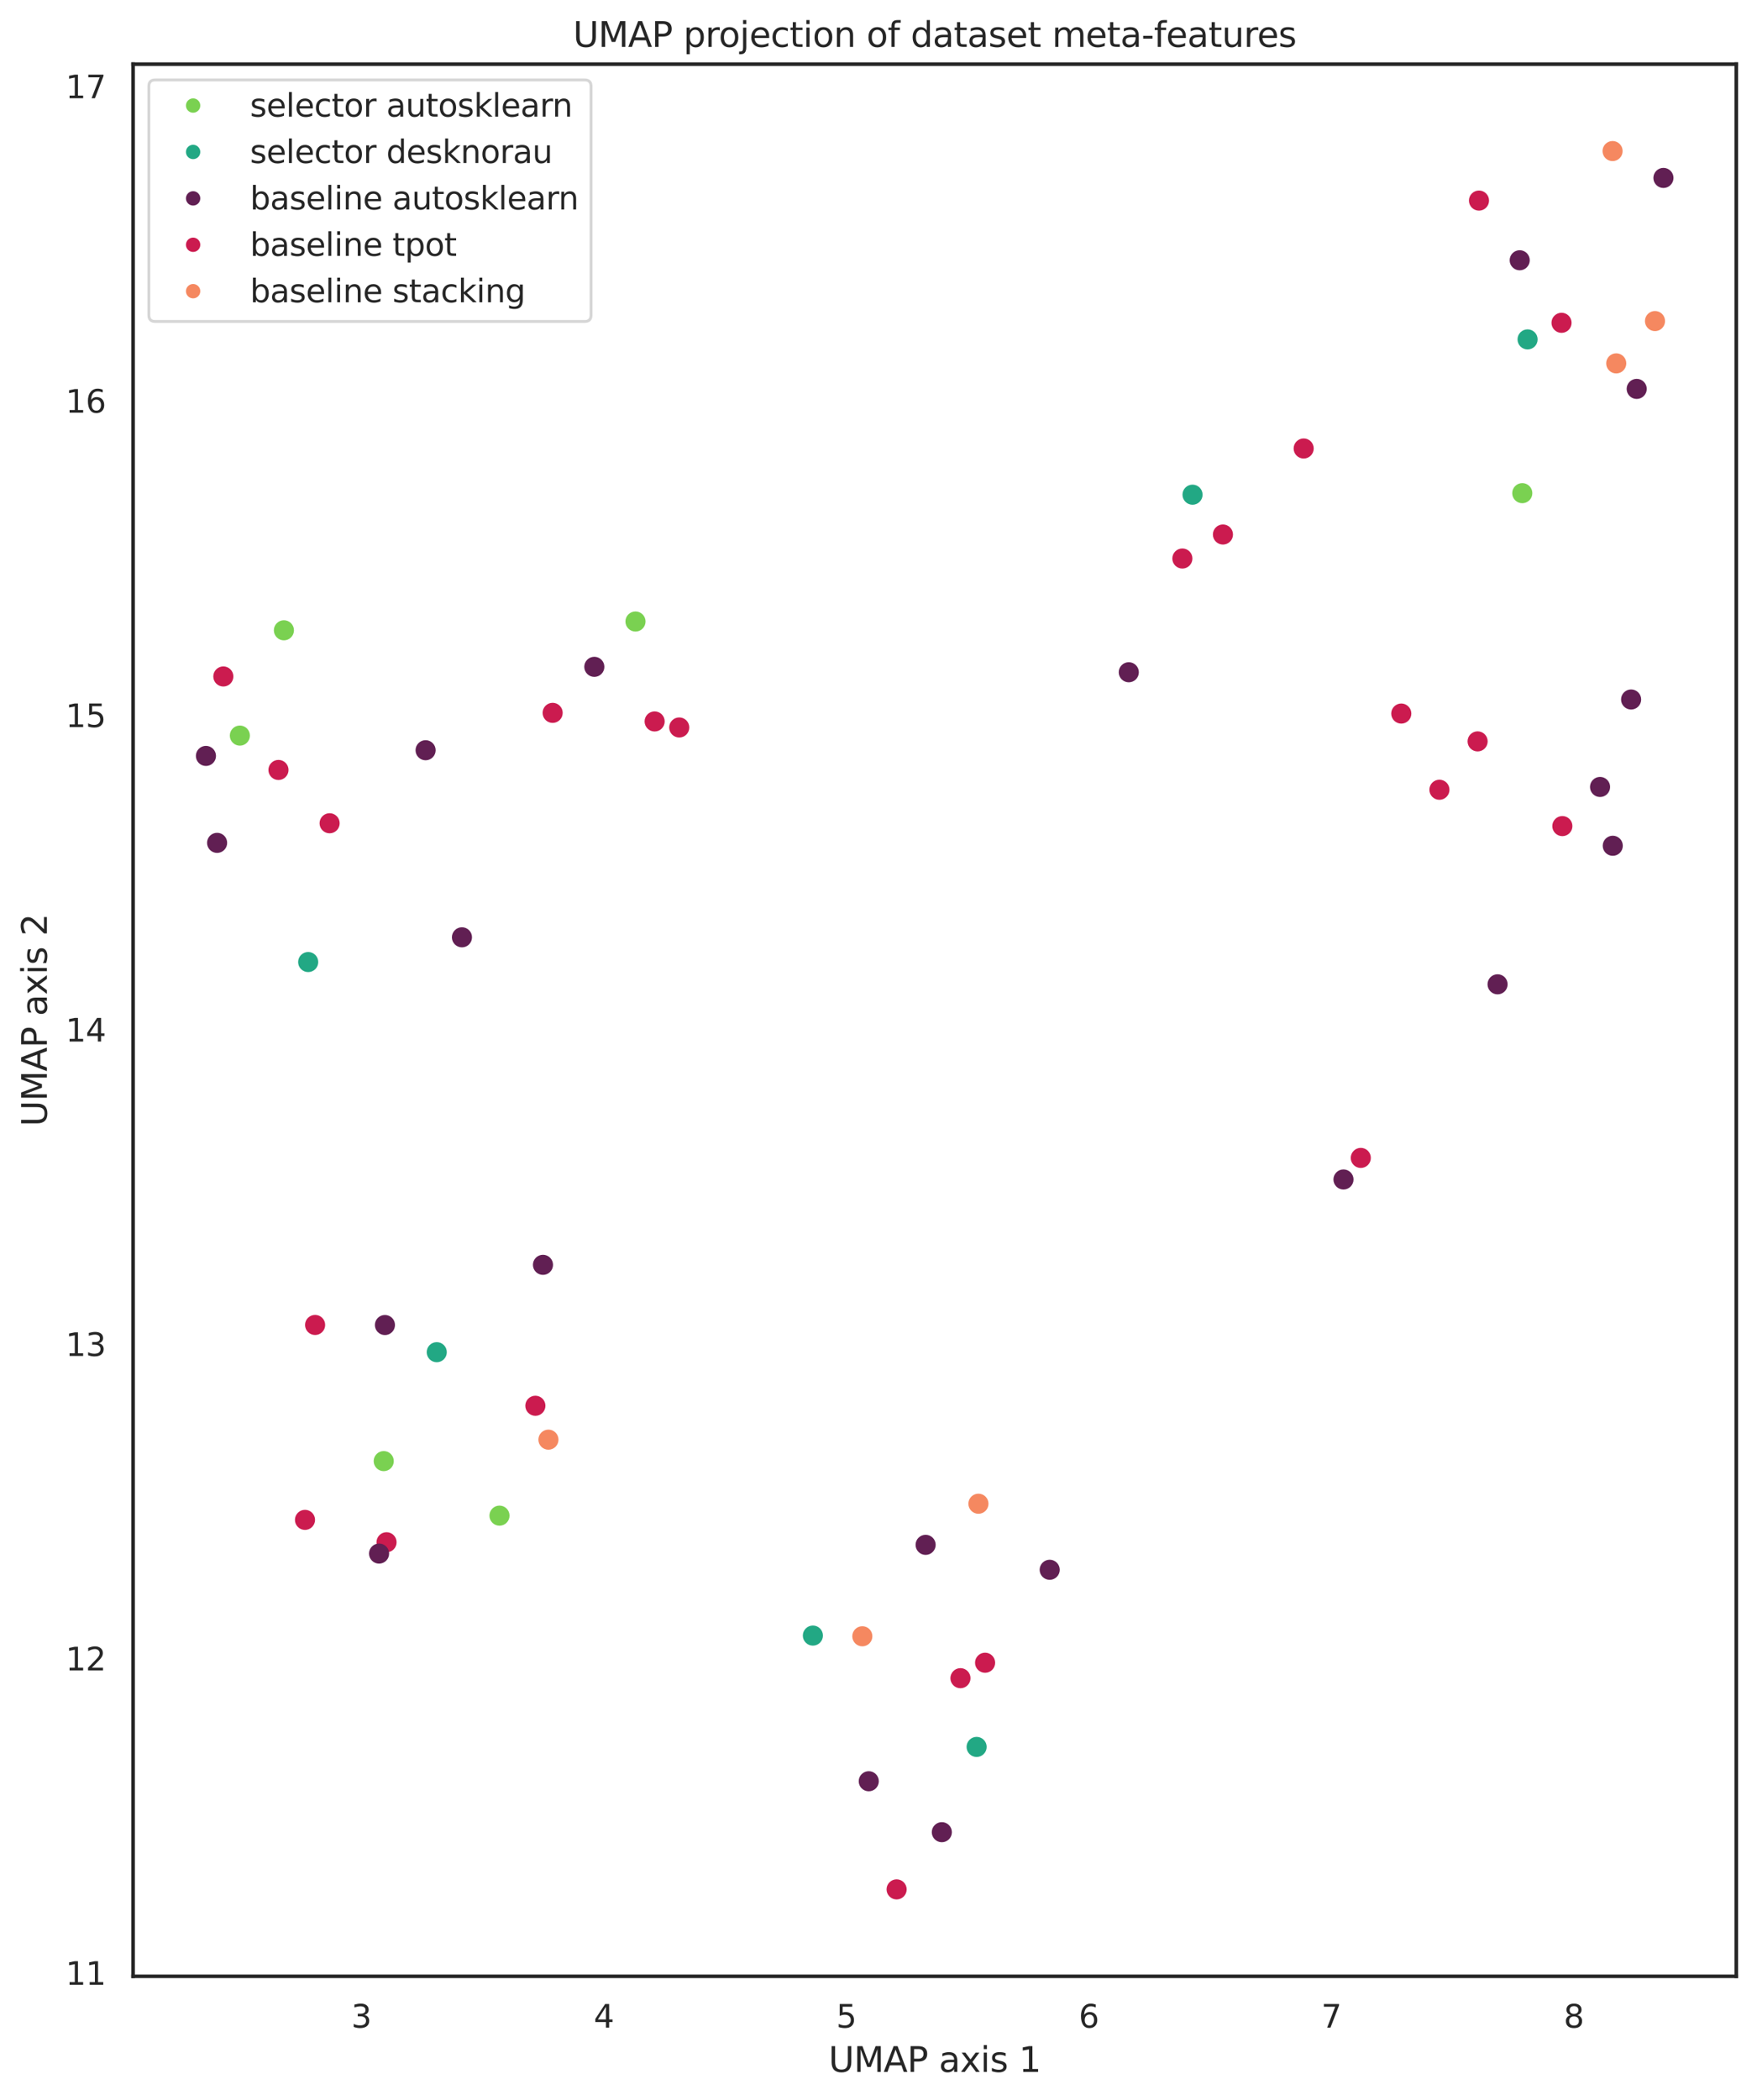 <?xml version="1.0" encoding="utf-8" standalone="no"?>
<!DOCTYPE svg PUBLIC "-//W3C//DTD SVG 1.1//EN"
  "http://www.w3.org/Graphics/SVG/1.1/DTD/svg11.dtd">
<svg height="730.558pt" version="1.1" viewBox="0 0 611.511 730.558" width="611.511pt" xmlns="http://www.w3.org/2000/svg" xmlns:xlink="http://www.w3.org/1999/xlink">
 <defs>
  <style type="text/css">*{stroke-linecap:butt;stroke-linejoin:round;}</style>
 </defs>
 <g id="figure_1">
  <g id="patch_1">
   <path d="M 0 730.558 
L 611.511 730.558 
L 611.511 0 
L 0 0 
z
" style="fill:#ffffff;"/>
  </g>
  <g id="axes_1">
   <g id="patch_2">
    <path d="M 46.311 687.598 
L 604.311 687.598 
L 604.311 22.318 
L 46.311 22.318 
z
" style="fill:#ffffff;"/>
   </g>
   <g id="matplotlib.axis_1">
    <g id="xtick_1">
     <g id="text_1">
      <!-- 3 -->
      <g style="fill:#262626;" transform="translate(122.244 705.456)scale(0.11 -0.11)">
       <defs>
        <path d="M 2597 2516 
Q 3050 2419 3304 2112 
Q 3559 1806 3559 1356 
Q 3559 666 3084 287 
Q 2609 -91 1734 -91 
Q 1441 -91 1130 -33 
Q 819 25 488 141 
L 488 750 
Q 750 597 1062 519 
Q 1375 441 1716 441 
Q 2309 441 2620 675 
Q 2931 909 2931 1356 
Q 2931 1769 2642 2001 
Q 2353 2234 1838 2234 
L 1294 2234 
L 1294 2753 
L 1863 2753 
Q 2328 2753 2575 2939 
Q 2822 3125 2822 3475 
Q 2822 3834 2567 4026 
Q 2313 4219 1838 4219 
Q 1578 4219 1281 4162 
Q 984 4106 628 3988 
L 628 4550 
Q 988 4650 1302 4700 
Q 1616 4750 1894 4750 
Q 2613 4750 3031 4423 
Q 3450 4097 3450 3541 
Q 3450 3153 3228 2886 
Q 3006 2619 2597 2516 
z
" id="DejaVuSans-33" transform="scale(0.016)"/>
       </defs>
       <use xlink:href="#DejaVuSans-33"/>
      </g>
     </g>
    </g>
    <g id="xtick_2">
     <g id="text_2">
      <!-- 4 -->
      <g style="fill:#262626;" transform="translate(206.643 705.456)scale(0.11 -0.11)">
       <defs>
        <path d="M 2419 4116 
L 825 1625 
L 2419 1625 
L 2419 4116 
z
M 2253 4666 
L 3047 4666 
L 3047 1625 
L 3713 1625 
L 3713 1100 
L 3047 1100 
L 3047 0 
L 2419 0 
L 2419 1100 
L 313 1100 
L 313 1709 
L 2253 4666 
z
" id="DejaVuSans-34" transform="scale(0.016)"/>
       </defs>
       <use xlink:href="#DejaVuSans-34"/>
      </g>
     </g>
    </g>
    <g id="xtick_3">
     <g id="text_3">
      <!-- 5 -->
      <g style="fill:#262626;" transform="translate(291.042 705.456)scale(0.11 -0.11)">
       <defs>
        <path d="M 691 4666 
L 3169 4666 
L 3169 4134 
L 1269 4134 
L 1269 2991 
Q 1406 3038 1543 3061 
Q 1681 3084 1819 3084 
Q 2600 3084 3056 2656 
Q 3513 2228 3513 1497 
Q 3513 744 3044 326 
Q 2575 -91 1722 -91 
Q 1428 -91 1123 -41 
Q 819 9 494 109 
L 494 744 
Q 775 591 1075 516 
Q 1375 441 1709 441 
Q 2250 441 2565 725 
Q 2881 1009 2881 1497 
Q 2881 1984 2565 2268 
Q 2250 2553 1709 2553 
Q 1456 2553 1204 2497 
Q 953 2441 691 2322 
L 691 4666 
z
" id="DejaVuSans-35" transform="scale(0.016)"/>
       </defs>
       <use xlink:href="#DejaVuSans-35"/>
      </g>
     </g>
    </g>
    <g id="xtick_4">
     <g id="text_4">
      <!-- 6 -->
      <g style="fill:#262626;" transform="translate(375.441 705.456)scale(0.11 -0.11)">
       <defs>
        <path d="M 2113 2584 
Q 1688 2584 1439 2293 
Q 1191 2003 1191 1497 
Q 1191 994 1439 701 
Q 1688 409 2113 409 
Q 2538 409 2786 701 
Q 3034 994 3034 1497 
Q 3034 2003 2786 2293 
Q 2538 2584 2113 2584 
z
M 3366 4563 
L 3366 3988 
Q 3128 4100 2886 4159 
Q 2644 4219 2406 4219 
Q 1781 4219 1451 3797 
Q 1122 3375 1075 2522 
Q 1259 2794 1537 2939 
Q 1816 3084 2150 3084 
Q 2853 3084 3261 2657 
Q 3669 2231 3669 1497 
Q 3669 778 3244 343 
Q 2819 -91 2113 -91 
Q 1303 -91 875 529 
Q 447 1150 447 2328 
Q 447 3434 972 4092 
Q 1497 4750 2381 4750 
Q 2619 4750 2861 4703 
Q 3103 4656 3366 4563 
z
" id="DejaVuSans-36" transform="scale(0.016)"/>
       </defs>
       <use xlink:href="#DejaVuSans-36"/>
      </g>
     </g>
    </g>
    <g id="xtick_5">
     <g id="text_5">
      <!-- 7 -->
      <g style="fill:#262626;" transform="translate(459.84 705.456)scale(0.11 -0.11)">
       <defs>
        <path d="M 525 4666 
L 3525 4666 
L 3525 4397 
L 1831 0 
L 1172 0 
L 2766 4134 
L 525 4134 
L 525 4666 
z
" id="DejaVuSans-37" transform="scale(0.016)"/>
       </defs>
       <use xlink:href="#DejaVuSans-37"/>
      </g>
     </g>
    </g>
    <g id="xtick_6">
     <g id="text_6">
      <!-- 8 -->
      <g style="fill:#262626;" transform="translate(544.239 705.456)scale(0.11 -0.11)">
       <defs>
        <path d="M 2034 2216 
Q 1584 2216 1326 1975 
Q 1069 1734 1069 1313 
Q 1069 891 1326 650 
Q 1584 409 2034 409 
Q 2484 409 2743 651 
Q 3003 894 3003 1313 
Q 3003 1734 2745 1975 
Q 2488 2216 2034 2216 
z
M 1403 2484 
Q 997 2584 770 2862 
Q 544 3141 544 3541 
Q 544 4100 942 4425 
Q 1341 4750 2034 4750 
Q 2731 4750 3128 4425 
Q 3525 4100 3525 3541 
Q 3525 3141 3298 2862 
Q 3072 2584 2669 2484 
Q 3125 2378 3379 2068 
Q 3634 1759 3634 1313 
Q 3634 634 3220 271 
Q 2806 -91 2034 -91 
Q 1263 -91 848 271 
Q 434 634 434 1313 
Q 434 1759 690 2068 
Q 947 2378 1403 2484 
z
M 1172 3481 
Q 1172 3119 1398 2916 
Q 1625 2713 2034 2713 
Q 2441 2713 2670 2916 
Q 2900 3119 2900 3481 
Q 2900 3844 2670 4047 
Q 2441 4250 2034 4250 
Q 1625 4250 1398 4047 
Q 1172 3844 1172 3481 
z
" id="DejaVuSans-38" transform="scale(0.016)"/>
       </defs>
       <use xlink:href="#DejaVuSans-38"/>
      </g>
     </g>
    </g>
    <g id="text_7">
     <!-- UMAP axis 1 -->
     <g style="fill:#262626;" transform="translate(288.369 720.862)scale(0.12 -0.12)">
      <defs>
       <path d="M 556 4666 
L 1191 4666 
L 1191 1831 
Q 1191 1081 1462 751 
Q 1734 422 2344 422 
Q 2950 422 3222 751 
Q 3494 1081 3494 1831 
L 3494 4666 
L 4128 4666 
L 4128 1753 
Q 4128 841 3676 375 
Q 3225 -91 2344 -91 
Q 1459 -91 1007 375 
Q 556 841 556 1753 
L 556 4666 
z
" id="DejaVuSans-55" transform="scale(0.016)"/>
       <path d="M 628 4666 
L 1569 4666 
L 2759 1491 
L 3956 4666 
L 4897 4666 
L 4897 0 
L 4281 0 
L 4281 4097 
L 3078 897 
L 2444 897 
L 1241 4097 
L 1241 0 
L 628 0 
L 628 4666 
z
" id="DejaVuSans-4d" transform="scale(0.016)"/>
       <path d="M 2188 4044 
L 1331 1722 
L 3047 1722 
L 2188 4044 
z
M 1831 4666 
L 2547 4666 
L 4325 0 
L 3669 0 
L 3244 1197 
L 1141 1197 
L 716 0 
L 50 0 
L 1831 4666 
z
" id="DejaVuSans-41" transform="scale(0.016)"/>
       <path d="M 1259 4147 
L 1259 2394 
L 2053 2394 
Q 2494 2394 2734 2622 
Q 2975 2850 2975 3272 
Q 2975 3691 2734 3919 
Q 2494 4147 2053 4147 
L 1259 4147 
z
M 628 4666 
L 2053 4666 
Q 2838 4666 3239 4311 
Q 3641 3956 3641 3272 
Q 3641 2581 3239 2228 
Q 2838 1875 2053 1875 
L 1259 1875 
L 1259 0 
L 628 0 
L 628 4666 
z
" id="DejaVuSans-50" transform="scale(0.016)"/>
       <path id="DejaVuSans-20" transform="scale(0.016)"/>
       <path d="M 2194 1759 
Q 1497 1759 1228 1600 
Q 959 1441 959 1056 
Q 959 750 1161 570 
Q 1363 391 1709 391 
Q 2188 391 2477 730 
Q 2766 1069 2766 1631 
L 2766 1759 
L 2194 1759 
z
M 3341 1997 
L 3341 0 
L 2766 0 
L 2766 531 
Q 2569 213 2275 61 
Q 1981 -91 1556 -91 
Q 1019 -91 701 211 
Q 384 513 384 1019 
Q 384 1609 779 1909 
Q 1175 2209 1959 2209 
L 2766 2209 
L 2766 2266 
Q 2766 2663 2505 2880 
Q 2244 3097 1772 3097 
Q 1472 3097 1187 3025 
Q 903 2953 641 2809 
L 641 3341 
Q 956 3463 1253 3523 
Q 1550 3584 1831 3584 
Q 2591 3584 2966 3190 
Q 3341 2797 3341 1997 
z
" id="DejaVuSans-61" transform="scale(0.016)"/>
       <path d="M 3513 3500 
L 2247 1797 
L 3578 0 
L 2900 0 
L 1881 1375 
L 863 0 
L 184 0 
L 1544 1831 
L 300 3500 
L 978 3500 
L 1906 2253 
L 2834 3500 
L 3513 3500 
z
" id="DejaVuSans-78" transform="scale(0.016)"/>
       <path d="M 603 3500 
L 1178 3500 
L 1178 0 
L 603 0 
L 603 3500 
z
M 603 4863 
L 1178 4863 
L 1178 4134 
L 603 4134 
L 603 4863 
z
" id="DejaVuSans-69" transform="scale(0.016)"/>
       <path d="M 2834 3397 
L 2834 2853 
Q 2591 2978 2328 3040 
Q 2066 3103 1784 3103 
Q 1356 3103 1142 2972 
Q 928 2841 928 2578 
Q 928 2378 1081 2264 
Q 1234 2150 1697 2047 
L 1894 2003 
Q 2506 1872 2764 1633 
Q 3022 1394 3022 966 
Q 3022 478 2636 193 
Q 2250 -91 1575 -91 
Q 1294 -91 989 -36 
Q 684 19 347 128 
L 347 722 
Q 666 556 975 473 
Q 1284 391 1588 391 
Q 1994 391 2212 530 
Q 2431 669 2431 922 
Q 2431 1156 2273 1281 
Q 2116 1406 1581 1522 
L 1381 1569 
Q 847 1681 609 1914 
Q 372 2147 372 2553 
Q 372 3047 722 3315 
Q 1072 3584 1716 3584 
Q 2034 3584 2315 3537 
Q 2597 3491 2834 3397 
z
" id="DejaVuSans-73" transform="scale(0.016)"/>
       <path d="M 794 531 
L 1825 531 
L 1825 4091 
L 703 3866 
L 703 4441 
L 1819 4666 
L 2450 4666 
L 2450 531 
L 3481 531 
L 3481 0 
L 794 0 
L 794 531 
z
" id="DejaVuSans-31" transform="scale(0.016)"/>
      </defs>
      <use xlink:href="#DejaVuSans-55"/>
      <use x="73.193" xlink:href="#DejaVuSans-4d"/>
      <use x="159.473" xlink:href="#DejaVuSans-41"/>
      <use x="227.881" xlink:href="#DejaVuSans-50"/>
      <use x="288.184" xlink:href="#DejaVuSans-20"/>
      <use x="319.971" xlink:href="#DejaVuSans-61"/>
      <use x="381.25" xlink:href="#DejaVuSans-78"/>
      <use x="440.43" xlink:href="#DejaVuSans-69"/>
      <use x="468.213" xlink:href="#DejaVuSans-73"/>
      <use x="520.312" xlink:href="#DejaVuSans-20"/>
      <use x="552.1" xlink:href="#DejaVuSans-31"/>
     </g>
    </g>
   </g>
   <g id="matplotlib.axis_2">
    <g id="ytick_1">
     <g id="text_8">
      <!-- 11 -->
      <g style="fill:#262626;" transform="translate(22.814 690.558)scale(0.11 -0.11)">
       <use xlink:href="#DejaVuSans-31"/>
       <use x="63.623" xlink:href="#DejaVuSans-31"/>
      </g>
     </g>
    </g>
    <g id="ytick_2">
     <g id="text_9">
      <!-- 12 -->
      <g style="fill:#262626;" transform="translate(22.814 581.163)scale(0.11 -0.11)">
       <defs>
        <path d="M 1228 531 
L 3431 531 
L 3431 0 
L 469 0 
L 469 531 
Q 828 903 1448 1529 
Q 2069 2156 2228 2338 
Q 2531 2678 2651 2914 
Q 2772 3150 2772 3378 
Q 2772 3750 2511 3984 
Q 2250 4219 1831 4219 
Q 1534 4219 1204 4116 
Q 875 4013 500 3803 
L 500 4441 
Q 881 4594 1212 4672 
Q 1544 4750 1819 4750 
Q 2544 4750 2975 4387 
Q 3406 4025 3406 3419 
Q 3406 3131 3298 2873 
Q 3191 2616 2906 2266 
Q 2828 2175 2409 1742 
Q 1991 1309 1228 531 
z
" id="DejaVuSans-32" transform="scale(0.016)"/>
       </defs>
       <use xlink:href="#DejaVuSans-31"/>
       <use x="63.623" xlink:href="#DejaVuSans-32"/>
      </g>
     </g>
    </g>
    <g id="ytick_3">
     <g id="text_10">
      <!-- 13 -->
      <g style="fill:#262626;" transform="translate(22.814 471.768)scale(0.11 -0.11)">
       <use xlink:href="#DejaVuSans-31"/>
       <use x="63.623" xlink:href="#DejaVuSans-33"/>
      </g>
     </g>
    </g>
    <g id="ytick_4">
     <g id="text_11">
      <!-- 14 -->
      <g style="fill:#262626;" transform="translate(22.814 362.373)scale(0.11 -0.11)">
       <use xlink:href="#DejaVuSans-31"/>
       <use x="63.623" xlink:href="#DejaVuSans-34"/>
      </g>
     </g>
    </g>
    <g id="ytick_5">
     <g id="text_12">
      <!-- 15 -->
      <g style="fill:#262626;" transform="translate(22.814 252.977)scale(0.11 -0.11)">
       <use xlink:href="#DejaVuSans-31"/>
       <use x="63.623" xlink:href="#DejaVuSans-35"/>
      </g>
     </g>
    </g>
    <g id="ytick_6">
     <g id="text_13">
      <!-- 16 -->
      <g style="fill:#262626;" transform="translate(22.814 143.582)scale(0.11 -0.11)">
       <use xlink:href="#DejaVuSans-31"/>
       <use x="63.623" xlink:href="#DejaVuSans-36"/>
      </g>
     </g>
    </g>
    <g id="ytick_7">
     <g id="text_14">
      <!-- 17 -->
      <g style="fill:#262626;" transform="translate(22.814 34.187)scale(0.11 -0.11)">
       <use xlink:href="#DejaVuSans-31"/>
       <use x="63.623" xlink:href="#DejaVuSans-37"/>
      </g>
     </g>
    </g>
    <g id="text_15">
     <!-- UMAP axis 2 -->
     <g style="fill:#262626;" transform="translate(16.318 391.9)rotate(-90)scale(0.12 -0.12)">
      <use xlink:href="#DejaVuSans-55"/>
      <use x="73.193" xlink:href="#DejaVuSans-4d"/>
      <use x="159.473" xlink:href="#DejaVuSans-41"/>
      <use x="227.881" xlink:href="#DejaVuSans-50"/>
      <use x="288.184" xlink:href="#DejaVuSans-20"/>
      <use x="319.971" xlink:href="#DejaVuSans-61"/>
      <use x="381.25" xlink:href="#DejaVuSans-78"/>
      <use x="440.43" xlink:href="#DejaVuSans-69"/>
      <use x="468.213" xlink:href="#DejaVuSans-73"/>
      <use x="520.312" xlink:href="#DejaVuSans-20"/>
      <use x="552.1" xlink:href="#DejaVuSans-32"/>
     </g>
    </g>
   </g>
   <g id="PathCollection_1">
    <defs>
     <path d="M 0 3 
C 0.796 3 1.559 2.684 2.121 2.121 
C 2.684 1.559 3 0.796 3 -0 
C 3 -0.796 2.684 -1.559 2.121 -2.121 
C 1.559 -2.684 0.796 -3 0 -3 
C -0.796 -3 -1.559 -2.684 -2.121 -2.121 
C -2.684 -1.559 -3 -0.796 -3 0 
C -3 0.796 -2.684 1.559 -2.121 2.121 
C -1.559 2.684 -0.796 3 0 3 
z
" id="C0_0_55334a7bbd"/>
    </defs>
    <g clip-path="url(#p4dd08d6347)">
     <use style="fill:#cb1b4f;stroke:#cb1b4f;" x="487.706" xlink:href="#C0_0_55334a7bbd" y="248.266"/>
    </g>
    <g clip-path="url(#p4dd08d6347)">
     <use style="fill:#611f53;stroke:#611f53;" x="327.799" xlink:href="#C0_0_55334a7bbd" y="637.456"/>
    </g>
    <g clip-path="url(#p4dd08d6347)">
     <use style="fill:#611f53;stroke:#611f53;" x="578.948" xlink:href="#C0_0_55334a7bbd" y="61.904"/>
    </g>
    <g clip-path="url(#p4dd08d6347)">
     <use style="fill:#611f53;stroke:#611f53;" x="392.866" xlink:href="#C0_0_55334a7bbd" y="233.892"/>
    </g>
    <g clip-path="url(#p4dd08d6347)">
     <use style="fill:#611f53;stroke:#611f53;" x="569.641" xlink:href="#C0_0_55334a7bbd" y="135.306"/>
    </g>
    <g clip-path="url(#p4dd08d6347)">
     <use style="fill:#7ad151;stroke:#7ad151;" x="133.556" xlink:href="#C0_0_55334a7bbd" y="508.349"/>
    </g>
    <g clip-path="url(#p4dd08d6347)">
     <use style="fill:#22a884;stroke:#22a884;" x="531.662" xlink:href="#C0_0_55334a7bbd" y="118.085"/>
    </g>
    <g clip-path="url(#p4dd08d6347)">
     <use style="fill:#f58860;stroke:#f58860;" x="562.519" xlink:href="#C0_0_55334a7bbd" y="126.426"/>
    </g>
    <g clip-path="url(#p4dd08d6347)">
     <use style="fill:#cb1b4f;stroke:#cb1b4f;" x="236.406" xlink:href="#C0_0_55334a7bbd" y="253.106"/>
    </g>
    <g clip-path="url(#p4dd08d6347)">
     <use style="fill:#f58860;stroke:#f58860;" x="576.008" xlink:href="#C0_0_55334a7bbd" y="111.704"/>
    </g>
    <g clip-path="url(#p4dd08d6347)">
     <use style="fill:#cb1b4f;stroke:#cb1b4f;" x="342.854" xlink:href="#C0_0_55334a7bbd" y="578.504"/>
    </g>
    <g clip-path="url(#p4dd08d6347)">
     <use style="fill:#cb1b4f;stroke:#cb1b4f;" x="514.274" xlink:href="#C0_0_55334a7bbd" y="257.943"/>
    </g>
    <g clip-path="url(#p4dd08d6347)">
     <use style="fill:#611f53;stroke:#611f53;" x="567.697" xlink:href="#C0_0_55334a7bbd" y="243.368"/>
    </g>
    <g clip-path="url(#p4dd08d6347)">
     <use style="fill:#22a884;stroke:#22a884;" x="282.919" xlink:href="#C0_0_55334a7bbd" y="569.052"/>
    </g>
    <g clip-path="url(#p4dd08d6347)">
     <use style="fill:#f58860;stroke:#f58860;" x="300.127" xlink:href="#C0_0_55334a7bbd" y="569.293"/>
    </g>
    <g clip-path="url(#p4dd08d6347)">
     <use style="fill:#611f53;stroke:#611f53;" x="556.888" xlink:href="#C0_0_55334a7bbd" y="273.799"/>
    </g>
    <g clip-path="url(#p4dd08d6347)">
     <use style="fill:#611f53;stroke:#611f53;" x="521.219" xlink:href="#C0_0_55334a7bbd" y="342.46"/>
    </g>
    <g clip-path="url(#p4dd08d6347)">
     <use style="fill:#7ad151;stroke:#7ad151;" x="173.844" xlink:href="#C0_0_55334a7bbd" y="527.326"/>
    </g>
    <g clip-path="url(#p4dd08d6347)">
     <use style="fill:#611f53;stroke:#611f53;" x="133.973" xlink:href="#C0_0_55334a7bbd" y="460.999"/>
    </g>
    <g clip-path="url(#p4dd08d6347)">
     <use style="fill:#f58860;stroke:#f58860;" x="340.536" xlink:href="#C0_0_55334a7bbd" y="523.18"/>
    </g>
    <g clip-path="url(#p4dd08d6347)">
     <use style="fill:#cb1b4f;stroke:#cb1b4f;" x="334.279" xlink:href="#C0_0_55334a7bbd" y="583.878"/>
    </g>
    <g clip-path="url(#p4dd08d6347)">
     <use style="fill:#cb1b4f;stroke:#cb1b4f;" x="500.98" xlink:href="#C0_0_55334a7bbd" y="274.77"/>
    </g>
    <g clip-path="url(#p4dd08d6347)">
     <use style="fill:#611f53;stroke:#611f53;" x="71.675" xlink:href="#C0_0_55334a7bbd" y="263"/>
    </g>
    <g clip-path="url(#p4dd08d6347)">
     <use style="fill:#7ad151;stroke:#7ad151;" x="98.812" xlink:href="#C0_0_55334a7bbd" y="219.295"/>
    </g>
    <g clip-path="url(#p4dd08d6347)">
     <use style="fill:#611f53;stroke:#611f53;" x="148.125" xlink:href="#C0_0_55334a7bbd" y="261.023"/>
    </g>
    <g clip-path="url(#p4dd08d6347)">
     <use style="fill:#22a884;stroke:#22a884;" x="107.263" xlink:href="#C0_0_55334a7bbd" y="334.715"/>
    </g>
    <g clip-path="url(#p4dd08d6347)">
     <use style="fill:#cb1b4f;stroke:#cb1b4f;" x="114.722" xlink:href="#C0_0_55334a7bbd" y="286.431"/>
    </g>
    <g clip-path="url(#p4dd08d6347)">
     <use style="fill:#7ad151;stroke:#7ad151;" x="83.483" xlink:href="#C0_0_55334a7bbd" y="255.928"/>
    </g>
    <g clip-path="url(#p4dd08d6347)">
     <use style="fill:#cb1b4f;stroke:#cb1b4f;" x="312.06" xlink:href="#C0_0_55334a7bbd" y="657.358"/>
    </g>
    <g clip-path="url(#p4dd08d6347)">
     <use style="fill:#cb1b4f;stroke:#cb1b4f;" x="473.615" xlink:href="#C0_0_55334a7bbd" y="402.863"/>
    </g>
    <g clip-path="url(#p4dd08d6347)">
     <use style="fill:#22a884;stroke:#22a884;" x="152.008" xlink:href="#C0_0_55334a7bbd" y="470.457"/>
    </g>
    <g clip-path="url(#p4dd08d6347)">
     <use style="fill:#7ad151;stroke:#7ad151;" x="529.819" xlink:href="#C0_0_55334a7bbd" y="171.583"/>
    </g>
    <g clip-path="url(#p4dd08d6347)">
     <use style="fill:#611f53;stroke:#611f53;" x="188.98" xlink:href="#C0_0_55334a7bbd" y="440.062"/>
    </g>
    <g clip-path="url(#p4dd08d6347)">
     <use style="fill:#611f53;stroke:#611f53;" x="206.849" xlink:href="#C0_0_55334a7bbd" y="232.008"/>
    </g>
    <g clip-path="url(#p4dd08d6347)">
     <use style="fill:#cb1b4f;stroke:#cb1b4f;" x="425.636" xlink:href="#C0_0_55334a7bbd" y="185.968"/>
    </g>
    <g clip-path="url(#p4dd08d6347)">
     <use style="fill:#cb1b4f;stroke:#cb1b4f;" x="453.736" xlink:href="#C0_0_55334a7bbd" y="156.04"/>
    </g>
    <g clip-path="url(#p4dd08d6347)">
     <use style="fill:#cb1b4f;stroke:#cb1b4f;" x="77.731" xlink:href="#C0_0_55334a7bbd" y="235.359"/>
    </g>
    <g clip-path="url(#p4dd08d6347)">
     <use style="fill:#611f53;stroke:#611f53;" x="75.561" xlink:href="#C0_0_55334a7bbd" y="293.248"/>
    </g>
    <g clip-path="url(#p4dd08d6347)">
     <use style="fill:#611f53;stroke:#611f53;" x="322.156" xlink:href="#C0_0_55334a7bbd" y="537.481"/>
    </g>
    <g clip-path="url(#p4dd08d6347)">
     <use style="fill:#cb1b4f;stroke:#cb1b4f;" x="543.767" xlink:href="#C0_0_55334a7bbd" y="287.417"/>
    </g>
    <g clip-path="url(#p4dd08d6347)">
     <use style="fill:#611f53;stroke:#611f53;" x="528.923" xlink:href="#C0_0_55334a7bbd" y="90.55"/>
    </g>
    <g clip-path="url(#p4dd08d6347)">
     <use style="fill:#f58860;stroke:#f58860;" x="561.247" xlink:href="#C0_0_55334a7bbd" y="52.558"/>
    </g>
    <g clip-path="url(#p4dd08d6347)">
     <use style="fill:#cb1b4f;stroke:#cb1b4f;" x="106.15" xlink:href="#C0_0_55334a7bbd" y="528.794"/>
    </g>
    <g clip-path="url(#p4dd08d6347)">
     <use style="fill:#611f53;stroke:#611f53;" x="561.314" xlink:href="#C0_0_55334a7bbd" y="294.259"/>
    </g>
    <g clip-path="url(#p4dd08d6347)">
     <use style="fill:#7ad151;stroke:#7ad151;" x="221.175" xlink:href="#C0_0_55334a7bbd" y="216.234"/>
    </g>
    <g clip-path="url(#p4dd08d6347)">
     <use style="fill:#cb1b4f;stroke:#cb1b4f;" x="227.841" xlink:href="#C0_0_55334a7bbd" y="251.003"/>
    </g>
    <g clip-path="url(#p4dd08d6347)">
     <use style="fill:#611f53;stroke:#611f53;" x="302.368" xlink:href="#C0_0_55334a7bbd" y="619.733"/>
    </g>
    <g clip-path="url(#p4dd08d6347)">
     <use style="fill:#cb1b4f;stroke:#cb1b4f;" x="134.533" xlink:href="#C0_0_55334a7bbd" y="536.588"/>
    </g>
    <g clip-path="url(#p4dd08d6347)">
     <use style="fill:#22a884;stroke:#22a884;" x="415.052" xlink:href="#C0_0_55334a7bbd" y="172.113"/>
    </g>
    <g clip-path="url(#p4dd08d6347)">
     <use style="fill:#cb1b4f;stroke:#cb1b4f;" x="186.333" xlink:href="#C0_0_55334a7bbd" y="489.095"/>
    </g>
    <g clip-path="url(#p4dd08d6347)">
     <use style="fill:#611f53;stroke:#611f53;" x="467.589" xlink:href="#C0_0_55334a7bbd" y="410.366"/>
    </g>
    <g clip-path="url(#p4dd08d6347)">
     <use style="fill:#cb1b4f;stroke:#cb1b4f;" x="543.481" xlink:href="#C0_0_55334a7bbd" y="112.311"/>
    </g>
    <g clip-path="url(#p4dd08d6347)">
     <use style="fill:#22a884;stroke:#22a884;" x="339.906" xlink:href="#C0_0_55334a7bbd" y="607.79"/>
    </g>
    <g clip-path="url(#p4dd08d6347)">
     <use style="fill:#cb1b4f;stroke:#cb1b4f;" x="109.67" xlink:href="#C0_0_55334a7bbd" y="460.975"/>
    </g>
    <g clip-path="url(#p4dd08d6347)">
     <use style="fill:#611f53;stroke:#611f53;" x="160.78" xlink:href="#C0_0_55334a7bbd" y="326.109"/>
    </g>
    <g clip-path="url(#p4dd08d6347)">
     <use style="fill:#611f53;stroke:#611f53;" x="365.338" xlink:href="#C0_0_55334a7bbd" y="546.158"/>
    </g>
    <g clip-path="url(#p4dd08d6347)">
     <use style="fill:#cb1b4f;stroke:#cb1b4f;" x="411.514" xlink:href="#C0_0_55334a7bbd" y="194.319"/>
    </g>
    <g clip-path="url(#p4dd08d6347)">
     <use style="fill:#cb1b4f;stroke:#cb1b4f;" x="514.751" xlink:href="#C0_0_55334a7bbd" y="69.785"/>
    </g>
    <g clip-path="url(#p4dd08d6347)">
     <use style="fill:#f58860;stroke:#f58860;" x="190.878" xlink:href="#C0_0_55334a7bbd" y="500.888"/>
    </g>
    <g clip-path="url(#p4dd08d6347)">
     <use style="fill:#611f53;stroke:#611f53;" x="131.933" xlink:href="#C0_0_55334a7bbd" y="540.523"/>
    </g>
    <g clip-path="url(#p4dd08d6347)">
     <use style="fill:#cb1b4f;stroke:#cb1b4f;" x="192.344" xlink:href="#C0_0_55334a7bbd" y="248.021"/>
    </g>
    <g clip-path="url(#p4dd08d6347)">
     <use style="fill:#cb1b4f;stroke:#cb1b4f;" x="96.92" xlink:href="#C0_0_55334a7bbd" y="267.884"/>
    </g>
   </g>
   <g id="patch_3">
    <path d="M 46.311 687.598 
L 46.311 22.318 
" style="fill:none;stroke:#262626;stroke-linecap:square;stroke-linejoin:miter;stroke-width:1.25;"/>
   </g>
   <g id="patch_4">
    <path d="M 604.311 687.598 
L 604.311 22.318 
" style="fill:none;stroke:#262626;stroke-linecap:square;stroke-linejoin:miter;stroke-width:1.25;"/>
   </g>
   <g id="patch_5">
    <path d="M 46.311 687.598 
L 604.311 687.598 
" style="fill:none;stroke:#262626;stroke-linecap:square;stroke-linejoin:miter;stroke-width:1.25;"/>
   </g>
   <g id="patch_6">
    <path d="M 46.311 22.318 
L 604.311 22.318 
" style="fill:none;stroke:#262626;stroke-linecap:square;stroke-linejoin:miter;stroke-width:1.25;"/>
   </g>
   <g id="text_16">
    <!-- UMAP projection of dataset meta-features -->
    <g style="fill:#262626;" transform="translate(199.448 16.318)scale(0.12 -0.12)">
     <defs>
      <path d="M 1159 525 
L 1159 -1331 
L 581 -1331 
L 581 3500 
L 1159 3500 
L 1159 2969 
Q 1341 3281 1617 3432 
Q 1894 3584 2278 3584 
Q 2916 3584 3314 3078 
Q 3713 2572 3713 1747 
Q 3713 922 3314 415 
Q 2916 -91 2278 -91 
Q 1894 -91 1617 61 
Q 1341 213 1159 525 
z
M 3116 1747 
Q 3116 2381 2855 2742 
Q 2594 3103 2138 3103 
Q 1681 3103 1420 2742 
Q 1159 2381 1159 1747 
Q 1159 1113 1420 752 
Q 1681 391 2138 391 
Q 2594 391 2855 752 
Q 3116 1113 3116 1747 
z
" id="DejaVuSans-70" transform="scale(0.016)"/>
      <path d="M 2631 2963 
Q 2534 3019 2420 3045 
Q 2306 3072 2169 3072 
Q 1681 3072 1420 2755 
Q 1159 2438 1159 1844 
L 1159 0 
L 581 0 
L 581 3500 
L 1159 3500 
L 1159 2956 
Q 1341 3275 1631 3429 
Q 1922 3584 2338 3584 
Q 2397 3584 2469 3576 
Q 2541 3569 2628 3553 
L 2631 2963 
z
" id="DejaVuSans-72" transform="scale(0.016)"/>
      <path d="M 1959 3097 
Q 1497 3097 1228 2736 
Q 959 2375 959 1747 
Q 959 1119 1226 758 
Q 1494 397 1959 397 
Q 2419 397 2687 759 
Q 2956 1122 2956 1747 
Q 2956 2369 2687 2733 
Q 2419 3097 1959 3097 
z
M 1959 3584 
Q 2709 3584 3137 3096 
Q 3566 2609 3566 1747 
Q 3566 888 3137 398 
Q 2709 -91 1959 -91 
Q 1206 -91 779 398 
Q 353 888 353 1747 
Q 353 2609 779 3096 
Q 1206 3584 1959 3584 
z
" id="DejaVuSans-6f" transform="scale(0.016)"/>
      <path d="M 603 3500 
L 1178 3500 
L 1178 -63 
Q 1178 -731 923 -1031 
Q 669 -1331 103 -1331 
L -116 -1331 
L -116 -844 
L 38 -844 
Q 366 -844 484 -692 
Q 603 -541 603 -63 
L 603 3500 
z
M 603 4863 
L 1178 4863 
L 1178 4134 
L 603 4134 
L 603 4863 
z
" id="DejaVuSans-6a" transform="scale(0.016)"/>
      <path d="M 3597 1894 
L 3597 1613 
L 953 1613 
Q 991 1019 1311 708 
Q 1631 397 2203 397 
Q 2534 397 2845 478 
Q 3156 559 3463 722 
L 3463 178 
Q 3153 47 2828 -22 
Q 2503 -91 2169 -91 
Q 1331 -91 842 396 
Q 353 884 353 1716 
Q 353 2575 817 3079 
Q 1281 3584 2069 3584 
Q 2775 3584 3186 3129 
Q 3597 2675 3597 1894 
z
M 3022 2063 
Q 3016 2534 2758 2815 
Q 2500 3097 2075 3097 
Q 1594 3097 1305 2825 
Q 1016 2553 972 2059 
L 3022 2063 
z
" id="DejaVuSans-65" transform="scale(0.016)"/>
      <path d="M 3122 3366 
L 3122 2828 
Q 2878 2963 2633 3030 
Q 2388 3097 2138 3097 
Q 1578 3097 1268 2742 
Q 959 2388 959 1747 
Q 959 1106 1268 751 
Q 1578 397 2138 397 
Q 2388 397 2633 464 
Q 2878 531 3122 666 
L 3122 134 
Q 2881 22 2623 -34 
Q 2366 -91 2075 -91 
Q 1284 -91 818 406 
Q 353 903 353 1747 
Q 353 2603 823 3093 
Q 1294 3584 2113 3584 
Q 2378 3584 2631 3529 
Q 2884 3475 3122 3366 
z
" id="DejaVuSans-63" transform="scale(0.016)"/>
      <path d="M 1172 4494 
L 1172 3500 
L 2356 3500 
L 2356 3053 
L 1172 3053 
L 1172 1153 
Q 1172 725 1289 603 
Q 1406 481 1766 481 
L 2356 481 
L 2356 0 
L 1766 0 
Q 1100 0 847 248 
Q 594 497 594 1153 
L 594 3053 
L 172 3053 
L 172 3500 
L 594 3500 
L 594 4494 
L 1172 4494 
z
" id="DejaVuSans-74" transform="scale(0.016)"/>
      <path d="M 3513 2113 
L 3513 0 
L 2938 0 
L 2938 2094 
Q 2938 2591 2744 2837 
Q 2550 3084 2163 3084 
Q 1697 3084 1428 2787 
Q 1159 2491 1159 1978 
L 1159 0 
L 581 0 
L 581 3500 
L 1159 3500 
L 1159 2956 
Q 1366 3272 1645 3428 
Q 1925 3584 2291 3584 
Q 2894 3584 3203 3211 
Q 3513 2838 3513 2113 
z
" id="DejaVuSans-6e" transform="scale(0.016)"/>
      <path d="M 2375 4863 
L 2375 4384 
L 1825 4384 
Q 1516 4384 1395 4259 
Q 1275 4134 1275 3809 
L 1275 3500 
L 2222 3500 
L 2222 3053 
L 1275 3053 
L 1275 0 
L 697 0 
L 697 3053 
L 147 3053 
L 147 3500 
L 697 3500 
L 697 3744 
Q 697 4328 969 4595 
Q 1241 4863 1831 4863 
L 2375 4863 
z
" id="DejaVuSans-66" transform="scale(0.016)"/>
      <path d="M 2906 2969 
L 2906 4863 
L 3481 4863 
L 3481 0 
L 2906 0 
L 2906 525 
Q 2725 213 2448 61 
Q 2172 -91 1784 -91 
Q 1150 -91 751 415 
Q 353 922 353 1747 
Q 353 2572 751 3078 
Q 1150 3584 1784 3584 
Q 2172 3584 2448 3432 
Q 2725 3281 2906 2969 
z
M 947 1747 
Q 947 1113 1208 752 
Q 1469 391 1925 391 
Q 2381 391 2643 752 
Q 2906 1113 2906 1747 
Q 2906 2381 2643 2742 
Q 2381 3103 1925 3103 
Q 1469 3103 1208 2742 
Q 947 2381 947 1747 
z
" id="DejaVuSans-64" transform="scale(0.016)"/>
      <path d="M 3328 2828 
Q 3544 3216 3844 3400 
Q 4144 3584 4550 3584 
Q 5097 3584 5394 3201 
Q 5691 2819 5691 2113 
L 5691 0 
L 5113 0 
L 5113 2094 
Q 5113 2597 4934 2840 
Q 4756 3084 4391 3084 
Q 3944 3084 3684 2787 
Q 3425 2491 3425 1978 
L 3425 0 
L 2847 0 
L 2847 2094 
Q 2847 2600 2669 2842 
Q 2491 3084 2119 3084 
Q 1678 3084 1418 2786 
Q 1159 2488 1159 1978 
L 1159 0 
L 581 0 
L 581 3500 
L 1159 3500 
L 1159 2956 
Q 1356 3278 1631 3431 
Q 1906 3584 2284 3584 
Q 2666 3584 2933 3390 
Q 3200 3197 3328 2828 
z
" id="DejaVuSans-6d" transform="scale(0.016)"/>
      <path d="M 313 2009 
L 1997 2009 
L 1997 1497 
L 313 1497 
L 313 2009 
z
" id="DejaVuSans-2d" transform="scale(0.016)"/>
      <path d="M 544 1381 
L 544 3500 
L 1119 3500 
L 1119 1403 
Q 1119 906 1312 657 
Q 1506 409 1894 409 
Q 2359 409 2629 706 
Q 2900 1003 2900 1516 
L 2900 3500 
L 3475 3500 
L 3475 0 
L 2900 0 
L 2900 538 
Q 2691 219 2414 64 
Q 2138 -91 1772 -91 
Q 1169 -91 856 284 
Q 544 659 544 1381 
z
M 1991 3584 
L 1991 3584 
z
" id="DejaVuSans-75" transform="scale(0.016)"/>
     </defs>
     <use xlink:href="#DejaVuSans-55"/>
     <use x="73.193" xlink:href="#DejaVuSans-4d"/>
     <use x="159.473" xlink:href="#DejaVuSans-41"/>
     <use x="227.881" xlink:href="#DejaVuSans-50"/>
     <use x="288.184" xlink:href="#DejaVuSans-20"/>
     <use x="319.971" xlink:href="#DejaVuSans-70"/>
     <use x="383.447" xlink:href="#DejaVuSans-72"/>
     <use x="422.311" xlink:href="#DejaVuSans-6f"/>
     <use x="483.492" xlink:href="#DejaVuSans-6a"/>
     <use x="511.275" xlink:href="#DejaVuSans-65"/>
     <use x="572.799" xlink:href="#DejaVuSans-63"/>
     <use x="627.779" xlink:href="#DejaVuSans-74"/>
     <use x="666.988" xlink:href="#DejaVuSans-69"/>
     <use x="694.771" xlink:href="#DejaVuSans-6f"/>
     <use x="755.953" xlink:href="#DejaVuSans-6e"/>
     <use x="819.332" xlink:href="#DejaVuSans-20"/>
     <use x="851.119" xlink:href="#DejaVuSans-6f"/>
     <use x="912.301" xlink:href="#DejaVuSans-66"/>
     <use x="947.506" xlink:href="#DejaVuSans-20"/>
     <use x="979.293" xlink:href="#DejaVuSans-64"/>
     <use x="1042.77" xlink:href="#DejaVuSans-61"/>
     <use x="1104.049" xlink:href="#DejaVuSans-74"/>
     <use x="1143.258" xlink:href="#DejaVuSans-61"/>
     <use x="1204.537" xlink:href="#DejaVuSans-73"/>
     <use x="1256.637" xlink:href="#DejaVuSans-65"/>
     <use x="1318.16" xlink:href="#DejaVuSans-74"/>
     <use x="1357.369" xlink:href="#DejaVuSans-20"/>
     <use x="1389.156" xlink:href="#DejaVuSans-6d"/>
     <use x="1486.568" xlink:href="#DejaVuSans-65"/>
     <use x="1548.092" xlink:href="#DejaVuSans-74"/>
     <use x="1587.301" xlink:href="#DejaVuSans-61"/>
     <use x="1648.58" xlink:href="#DejaVuSans-2d"/>
     <use x="1684.664" xlink:href="#DejaVuSans-66"/>
     <use x="1719.869" xlink:href="#DejaVuSans-65"/>
     <use x="1781.393" xlink:href="#DejaVuSans-61"/>
     <use x="1842.672" xlink:href="#DejaVuSans-74"/>
     <use x="1881.881" xlink:href="#DejaVuSans-75"/>
     <use x="1945.26" xlink:href="#DejaVuSans-72"/>
     <use x="1984.123" xlink:href="#DejaVuSans-65"/>
     <use x="2045.646" xlink:href="#DejaVuSans-73"/>
    </g>
   </g>
   <g id="legend_1">
    <g id="patch_7">
     <path d="M 54.011 111.848 
L 203.503 111.848 
Q 205.703 111.848 205.703 109.648 
L 205.703 30.018 
Q 205.703 27.818 203.503 27.818 
L 54.011 27.818 
Q 51.811 27.818 51.811 30.018 
L 51.811 109.648 
Q 51.811 111.848 54.011 111.848 
z
" style="fill:#ffffff;opacity:0.8;stroke:#cccccc;stroke-linejoin:miter;"/>
    </g>
    <g id="line2d_1">
     <path d="M 56.211 36.726 
L 78.211 36.726 
" style="fill:none;stroke:#ffffff;stroke-linecap:round;stroke-width:1.5;"/>
    </g>
    <g id="line2d_2">
     <defs>
      <path d="M 0 3 
C 0.796 3 1.559 2.684 2.121 2.121 
C 2.684 1.559 3 0.796 3 0 
C 3 -0.796 2.684 -1.559 2.121 -2.121 
C 1.559 -2.684 0.796 -3 0 -3 
C -0.796 -3 -1.559 -2.684 -2.121 -2.121 
C -2.684 -1.559 -3 -0.796 -3 0 
C -3 0.796 -2.684 1.559 -2.121 2.121 
C -1.559 2.684 -0.796 3 0 3 
z
" id="m7eb6875323" style="stroke:#ffffff;"/>
     </defs>
     <g>
      <use style="fill:#7ad151;stroke:#ffffff;" x="67.211" xlink:href="#m7eb6875323" y="36.726"/>
     </g>
    </g>
    <g id="text_17">
     <!-- selector autosklearn -->
     <g style="fill:#262626;" transform="translate(87.011 40.576)scale(0.11 -0.11)">
      <defs>
       <path d="M 603 4863 
L 1178 4863 
L 1178 0 
L 603 0 
L 603 4863 
z
" id="DejaVuSans-6c" transform="scale(0.016)"/>
       <path d="M 581 4863 
L 1159 4863 
L 1159 1991 
L 2875 3500 
L 3609 3500 
L 1753 1863 
L 3688 0 
L 2938 0 
L 1159 1709 
L 1159 0 
L 581 0 
L 581 4863 
z
" id="DejaVuSans-6b" transform="scale(0.016)"/>
      </defs>
      <use xlink:href="#DejaVuSans-73"/>
      <use x="52.1" xlink:href="#DejaVuSans-65"/>
      <use x="113.623" xlink:href="#DejaVuSans-6c"/>
      <use x="141.406" xlink:href="#DejaVuSans-65"/>
      <use x="202.93" xlink:href="#DejaVuSans-63"/>
      <use x="257.91" xlink:href="#DejaVuSans-74"/>
      <use x="297.119" xlink:href="#DejaVuSans-6f"/>
      <use x="358.301" xlink:href="#DejaVuSans-72"/>
      <use x="399.414" xlink:href="#DejaVuSans-20"/>
      <use x="431.201" xlink:href="#DejaVuSans-61"/>
      <use x="492.48" xlink:href="#DejaVuSans-75"/>
      <use x="555.859" xlink:href="#DejaVuSans-74"/>
      <use x="595.068" xlink:href="#DejaVuSans-6f"/>
      <use x="656.25" xlink:href="#DejaVuSans-73"/>
      <use x="708.35" xlink:href="#DejaVuSans-6b"/>
      <use x="766.26" xlink:href="#DejaVuSans-6c"/>
      <use x="794.043" xlink:href="#DejaVuSans-65"/>
      <use x="855.566" xlink:href="#DejaVuSans-61"/>
      <use x="916.846" xlink:href="#DejaVuSans-72"/>
      <use x="956.209" xlink:href="#DejaVuSans-6e"/>
     </g>
    </g>
    <g id="line2d_3">
     <path d="M 56.211 52.872 
L 78.211 52.872 
" style="fill:none;stroke:#ffffff;stroke-linecap:round;stroke-width:1.5;"/>
    </g>
    <g id="line2d_4">
     <defs>
      <path d="M 0 3 
C 0.796 3 1.559 2.684 2.121 2.121 
C 2.684 1.559 3 0.796 3 0 
C 3 -0.796 2.684 -1.559 2.121 -2.121 
C 1.559 -2.684 0.796 -3 0 -3 
C -0.796 -3 -1.559 -2.684 -2.121 -2.121 
C -2.684 -1.559 -3 -0.796 -3 0 
C -3 0.796 -2.684 1.559 -2.121 2.121 
C -1.559 2.684 -0.796 3 0 3 
z
" id="m6cc1225a99" style="stroke:#ffffff;"/>
     </defs>
     <g>
      <use style="fill:#22a884;stroke:#ffffff;" x="67.211" xlink:href="#m6cc1225a99" y="52.872"/>
     </g>
    </g>
    <g id="text_18">
     <!-- selector desknorau -->
     <g style="fill:#262626;" transform="translate(87.011 56.722)scale(0.11 -0.11)">
      <use xlink:href="#DejaVuSans-73"/>
      <use x="52.1" xlink:href="#DejaVuSans-65"/>
      <use x="113.623" xlink:href="#DejaVuSans-6c"/>
      <use x="141.406" xlink:href="#DejaVuSans-65"/>
      <use x="202.93" xlink:href="#DejaVuSans-63"/>
      <use x="257.91" xlink:href="#DejaVuSans-74"/>
      <use x="297.119" xlink:href="#DejaVuSans-6f"/>
      <use x="358.301" xlink:href="#DejaVuSans-72"/>
      <use x="399.414" xlink:href="#DejaVuSans-20"/>
      <use x="431.201" xlink:href="#DejaVuSans-64"/>
      <use x="494.678" xlink:href="#DejaVuSans-65"/>
      <use x="556.201" xlink:href="#DejaVuSans-73"/>
      <use x="608.301" xlink:href="#DejaVuSans-6b"/>
      <use x="666.211" xlink:href="#DejaVuSans-6e"/>
      <use x="729.59" xlink:href="#DejaVuSans-6f"/>
      <use x="790.771" xlink:href="#DejaVuSans-72"/>
      <use x="831.885" xlink:href="#DejaVuSans-61"/>
      <use x="893.164" xlink:href="#DejaVuSans-75"/>
     </g>
    </g>
    <g id="line2d_5">
     <path d="M 56.211 69.018 
L 78.211 69.018 
" style="fill:none;stroke:#ffffff;stroke-linecap:round;stroke-width:1.5;"/>
    </g>
    <g id="line2d_6">
     <defs>
      <path d="M 0 3 
C 0.796 3 1.559 2.684 2.121 2.121 
C 2.684 1.559 3 0.796 3 0 
C 3 -0.796 2.684 -1.559 2.121 -2.121 
C 1.559 -2.684 0.796 -3 0 -3 
C -0.796 -3 -1.559 -2.684 -2.121 -2.121 
C -2.684 -1.559 -3 -0.796 -3 0 
C -3 0.796 -2.684 1.559 -2.121 2.121 
C -1.559 2.684 -0.796 3 0 3 
z
" id="m71a5f4af82" style="stroke:#ffffff;"/>
     </defs>
     <g>
      <use style="fill:#611f53;stroke:#ffffff;" x="67.211" xlink:href="#m71a5f4af82" y="69.018"/>
     </g>
    </g>
    <g id="text_19">
     <!-- baseline autosklearn -->
     <g style="fill:#262626;" transform="translate(87.011 72.868)scale(0.11 -0.11)">
      <defs>
       <path d="M 3116 1747 
Q 3116 2381 2855 2742 
Q 2594 3103 2138 3103 
Q 1681 3103 1420 2742 
Q 1159 2381 1159 1747 
Q 1159 1113 1420 752 
Q 1681 391 2138 391 
Q 2594 391 2855 752 
Q 3116 1113 3116 1747 
z
M 1159 2969 
Q 1341 3281 1617 3432 
Q 1894 3584 2278 3584 
Q 2916 3584 3314 3078 
Q 3713 2572 3713 1747 
Q 3713 922 3314 415 
Q 2916 -91 2278 -91 
Q 1894 -91 1617 61 
Q 1341 213 1159 525 
L 1159 0 
L 581 0 
L 581 4863 
L 1159 4863 
L 1159 2969 
z
" id="DejaVuSans-62" transform="scale(0.016)"/>
      </defs>
      <use xlink:href="#DejaVuSans-62"/>
      <use x="63.477" xlink:href="#DejaVuSans-61"/>
      <use x="124.756" xlink:href="#DejaVuSans-73"/>
      <use x="176.855" xlink:href="#DejaVuSans-65"/>
      <use x="238.379" xlink:href="#DejaVuSans-6c"/>
      <use x="266.162" xlink:href="#DejaVuSans-69"/>
      <use x="293.945" xlink:href="#DejaVuSans-6e"/>
      <use x="357.324" xlink:href="#DejaVuSans-65"/>
      <use x="418.848" xlink:href="#DejaVuSans-20"/>
      <use x="450.635" xlink:href="#DejaVuSans-61"/>
      <use x="511.914" xlink:href="#DejaVuSans-75"/>
      <use x="575.293" xlink:href="#DejaVuSans-74"/>
      <use x="614.502" xlink:href="#DejaVuSans-6f"/>
      <use x="675.684" xlink:href="#DejaVuSans-73"/>
      <use x="727.783" xlink:href="#DejaVuSans-6b"/>
      <use x="785.693" xlink:href="#DejaVuSans-6c"/>
      <use x="813.477" xlink:href="#DejaVuSans-65"/>
      <use x="875" xlink:href="#DejaVuSans-61"/>
      <use x="936.279" xlink:href="#DejaVuSans-72"/>
      <use x="975.643" xlink:href="#DejaVuSans-6e"/>
     </g>
    </g>
    <g id="line2d_7">
     <path d="M 56.211 85.164 
L 78.211 85.164 
" style="fill:none;stroke:#ffffff;stroke-linecap:round;stroke-width:1.5;"/>
    </g>
    <g id="line2d_8">
     <defs>
      <path d="M 0 3 
C 0.796 3 1.559 2.684 2.121 2.121 
C 2.684 1.559 3 0.796 3 0 
C 3 -0.796 2.684 -1.559 2.121 -2.121 
C 1.559 -2.684 0.796 -3 0 -3 
C -0.796 -3 -1.559 -2.684 -2.121 -2.121 
C -2.684 -1.559 -3 -0.796 -3 0 
C -3 0.796 -2.684 1.559 -2.121 2.121 
C -1.559 2.684 -0.796 3 0 3 
z
" id="m8f2534d7b6" style="stroke:#ffffff;"/>
     </defs>
     <g>
      <use style="fill:#cb1b4f;stroke:#ffffff;" x="67.211" xlink:href="#m8f2534d7b6" y="85.164"/>
     </g>
    </g>
    <g id="text_20">
     <!-- baseline tpot -->
     <g style="fill:#262626;" transform="translate(87.011 89.014)scale(0.11 -0.11)">
      <use xlink:href="#DejaVuSans-62"/>
      <use x="63.477" xlink:href="#DejaVuSans-61"/>
      <use x="124.756" xlink:href="#DejaVuSans-73"/>
      <use x="176.855" xlink:href="#DejaVuSans-65"/>
      <use x="238.379" xlink:href="#DejaVuSans-6c"/>
      <use x="266.162" xlink:href="#DejaVuSans-69"/>
      <use x="293.945" xlink:href="#DejaVuSans-6e"/>
      <use x="357.324" xlink:href="#DejaVuSans-65"/>
      <use x="418.848" xlink:href="#DejaVuSans-20"/>
      <use x="450.635" xlink:href="#DejaVuSans-74"/>
      <use x="489.844" xlink:href="#DejaVuSans-70"/>
      <use x="553.32" xlink:href="#DejaVuSans-6f"/>
      <use x="614.502" xlink:href="#DejaVuSans-74"/>
     </g>
    </g>
    <g id="line2d_9">
     <path d="M 56.211 101.31 
L 78.211 101.31 
" style="fill:none;stroke:#ffffff;stroke-linecap:round;stroke-width:1.5;"/>
    </g>
    <g id="line2d_10">
     <defs>
      <path d="M 0 3 
C 0.796 3 1.559 2.684 2.121 2.121 
C 2.684 1.559 3 0.796 3 0 
C 3 -0.796 2.684 -1.559 2.121 -2.121 
C 1.559 -2.684 0.796 -3 0 -3 
C -0.796 -3 -1.559 -2.684 -2.121 -2.121 
C -2.684 -1.559 -3 -0.796 -3 0 
C -3 0.796 -2.684 1.559 -2.121 2.121 
C -1.559 2.684 -0.796 3 0 3 
z
" id="m6158546a92" style="stroke:#ffffff;"/>
     </defs>
     <g>
      <use style="fill:#f58860;stroke:#ffffff;" x="67.211" xlink:href="#m6158546a92" y="101.31"/>
     </g>
    </g>
    <g id="text_21">
     <!-- baseline stacking -->
     <g style="fill:#262626;" transform="translate(87.011 105.16)scale(0.11 -0.11)">
      <defs>
       <path d="M 2906 1791 
Q 2906 2416 2648 2759 
Q 2391 3103 1925 3103 
Q 1463 3103 1205 2759 
Q 947 2416 947 1791 
Q 947 1169 1205 825 
Q 1463 481 1925 481 
Q 2391 481 2648 825 
Q 2906 1169 2906 1791 
z
M 3481 434 
Q 3481 -459 3084 -895 
Q 2688 -1331 1869 -1331 
Q 1566 -1331 1297 -1286 
Q 1028 -1241 775 -1147 
L 775 -588 
Q 1028 -725 1275 -790 
Q 1522 -856 1778 -856 
Q 2344 -856 2625 -561 
Q 2906 -266 2906 331 
L 2906 616 
Q 2728 306 2450 153 
Q 2172 0 1784 0 
Q 1141 0 747 490 
Q 353 981 353 1791 
Q 353 2603 747 3093 
Q 1141 3584 1784 3584 
Q 2172 3584 2450 3431 
Q 2728 3278 2906 2969 
L 2906 3500 
L 3481 3500 
L 3481 434 
z
" id="DejaVuSans-67" transform="scale(0.016)"/>
      </defs>
      <use xlink:href="#DejaVuSans-62"/>
      <use x="63.477" xlink:href="#DejaVuSans-61"/>
      <use x="124.756" xlink:href="#DejaVuSans-73"/>
      <use x="176.855" xlink:href="#DejaVuSans-65"/>
      <use x="238.379" xlink:href="#DejaVuSans-6c"/>
      <use x="266.162" xlink:href="#DejaVuSans-69"/>
      <use x="293.945" xlink:href="#DejaVuSans-6e"/>
      <use x="357.324" xlink:href="#DejaVuSans-65"/>
      <use x="418.848" xlink:href="#DejaVuSans-20"/>
      <use x="450.635" xlink:href="#DejaVuSans-73"/>
      <use x="502.734" xlink:href="#DejaVuSans-74"/>
      <use x="541.943" xlink:href="#DejaVuSans-61"/>
      <use x="603.223" xlink:href="#DejaVuSans-63"/>
      <use x="658.203" xlink:href="#DejaVuSans-6b"/>
      <use x="716.113" xlink:href="#DejaVuSans-69"/>
      <use x="743.896" xlink:href="#DejaVuSans-6e"/>
      <use x="807.275" xlink:href="#DejaVuSans-67"/>
     </g>
    </g>
   </g>
  </g>
 </g>
 <defs>
  <clipPath id="p4dd08d6347">
   <rect height="665.28" width="558" x="46.311" y="22.318"/>
  </clipPath>
 </defs>
</svg>
